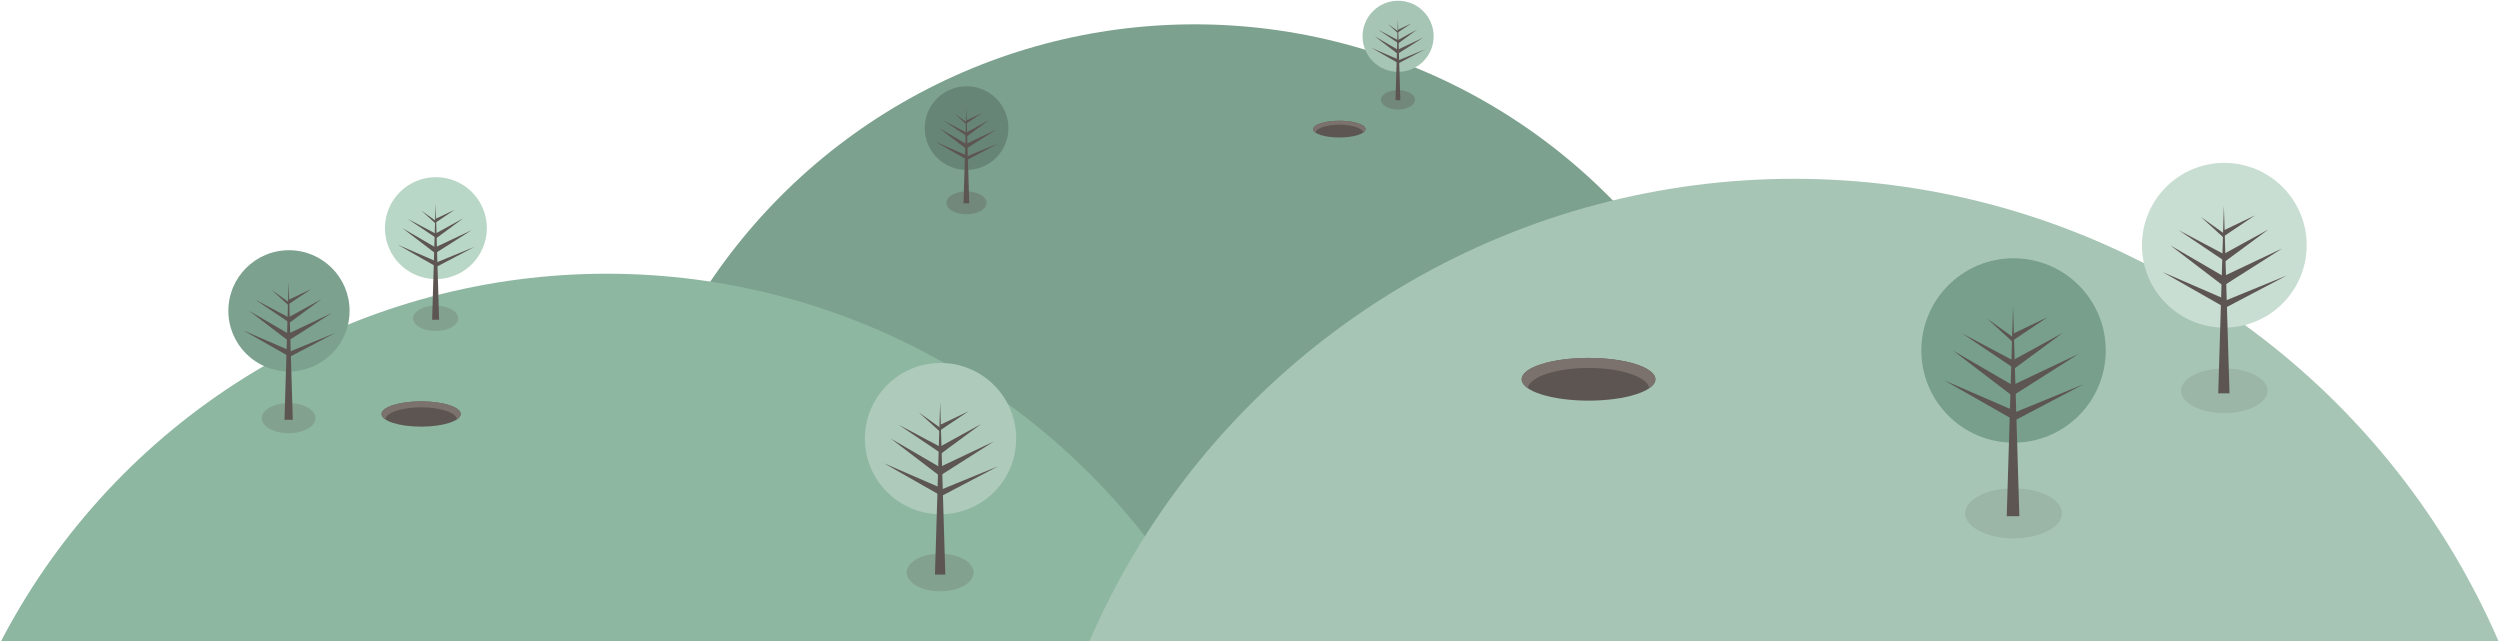 <?xml version="1.0" encoding="UTF-8"?>
<svg width="1174px" height="301px" viewBox="0 0 1174 301" version="1.1" xmlns="http://www.w3.org/2000/svg" xmlns:xlink="http://www.w3.org/1999/xlink">
    <!-- Generator: Sketch 50.2 (55047) - http://www.bohemiancoding.com/sketch -->
    <title>Group 7</title>
    <desc>Created with Sketch.</desc>
    <defs></defs>
    <g id="Page-1" stroke="none" stroke-width="1" fill="none" fill-rule="evenodd">
        <g id="Desktop-HD" transform="translate(-136, -723)">
            <g id="Group-7" transform="translate(100, 723)">
                <circle id="Oval" fill="#7CA18E" cx="597" cy="285.93" r="274.502"></circle>
                <circle id="Oval" fill="#8EB7A2" cx="320.927" cy="449.248" r="320.711"></circle>
                <circle id="Oval" fill="#A6C5B5" cx="878.455" cy="444.594" r="360.63"></circle>
                <g id="Group-2" transform="translate(142.694, 117.21)">
                    <ellipse id="Oval-3" fill-opacity="0.221" fill="#5D5551" cx="28.852" cy="79.147" rx="12.611" ry="7.074"></ellipse>
                    <g id="Group">
                        <circle id="Oval-4" fill="#7CA18E" cx="29.006" cy="28.756" r="28.462"></circle>
                        <polygon id="Triangle-2" fill="#5D5551" points="28.852 14.979 30.801 79.927 26.903 79.927"></polygon>
                        <polygon id="Path-3" fill="#5D5551" points="29.511 47.834 50.662 39.168 29.511 50.285"></polygon>
                        <polygon id="Path-3" fill="#5D5551" points="29.35 39.168 49.016 29.855 29.35 42.357"></polygon>
                        <polygon id="Path-3-Copy-3" fill="#5D5551" points="28.708 31.831 44.254 23.29 28.708 34.756"></polygon>
                        <polygon id="Path-3" fill="#5D5551" points="28.883 23.569 39.56 18.456 28.883 25.619"></polygon>
                        <polygon id="Path-3" fill="#5D5551" transform="translate(18.1, 43.948) scale(-1, 1) translate(-18.1, -43.948) " points="7.735 47.035 28.465 38.048 7.735 49.847"></polygon>
                        <polygon id="Path-3-Copy-2" fill="#5D5551" transform="translate(19.558, 35.832) scale(-1, 1) translate(-19.558, -35.832) " points="10.353 39.51 28.763 28.804 10.353 42.86"></polygon>
                        <polygon id="Path-3-Copy" fill="#5D5551" transform="translate(21.165, 28.887) scale(-1, 1) translate(-21.165, -28.887) " points="13.218 31.973 29.111 23.542 13.218 34.231"></polygon>
                        <polygon id="Path-3-Copy-4" fill="#5D5551" transform="translate(24.855, 22.571) scale(-1, 1) translate(-24.855, -22.571) " points="20.838 24.681 28.871 18.917 20.838 26.225"></polygon>
                    </g>
                </g>
                <g id="Group-2" transform="translate(216.305, 82.948)">
                    <ellipse id="Oval-3" fill-opacity="0.221" fill="#5D5551" cx="24.261" cy="66.553" rx="10.604" ry="5.948"></ellipse>
                    <g id="Group">
                        <circle id="Oval-4" fill="#B9D7C7" cx="24.391" cy="24.18" r="23.933"></circle>
                        <polygon id="Triangle-2" fill="#5D5551" points="24.261 12.596 25.9 67.209 22.622 67.209"></polygon>
                        <polygon id="Path-3" fill="#5D5551" points="24.815 40.222 42.6 32.936 24.815 42.283"></polygon>
                        <polygon id="Path-3" fill="#5D5551" points="24.679 32.936 41.216 25.105 24.679 35.617"></polygon>
                        <polygon id="Path-3-Copy-3" fill="#5D5551" points="24.14 26.766 37.212 19.584 24.14 29.226"></polygon>
                        <polygon id="Path-3" fill="#5D5551" points="24.287 19.819 33.265 15.519 24.287 21.543"></polygon>
                        <polygon id="Path-3" fill="#5D5551" transform="translate(15.22, 36.955) scale(-1, 1) translate(-15.22, -36.955) " points="6.505 39.551 23.935 31.994 6.505 41.915"></polygon>
                        <polygon id="Path-3-Copy-2" fill="#5D5551" transform="translate(16.446, 30.13) scale(-1, 1) translate(-16.446, -30.13) " points="8.705 33.223 24.186 24.22 8.705 36.04"></polygon>
                        <polygon id="Path-3-Copy" fill="#5D5551" transform="translate(17.797, 24.29) scale(-1, 1) translate(-17.797, -24.29) " points="11.115 26.885 24.479 19.796 11.115 28.784"></polygon>
                        <polygon id="Path-3-Copy-4" fill="#5D5551" transform="translate(20.9, 18.979) scale(-1, 1) translate(-20.9, -18.979) " points="17.522 20.753 24.277 15.907 17.522 22.052"></polygon>
                    </g>
                </g>
                <g id="Group-2" transform="translate(441.487, 170.079)">
                    <ellipse id="Oval-3" fill-opacity="0.221" fill="#5D5551" cx="36.005" cy="98.771" rx="15.738" ry="8.827"></ellipse>
                    <g id="Group">
                        <circle id="Oval-4" fill="#ADCABB" cx="36.198" cy="35.886" r="35.519"></circle>
                        <polygon id="Triangle-2" fill="#5D5551" points="36.006 18.693 38.438 99.745 33.573 99.745"></polygon>
                        <polygon id="Path-3" fill="#5D5551" points="36.828 59.694 63.223 48.879 36.828 62.753"></polygon>
                        <polygon id="Path-3" fill="#5D5551" points="36.627 48.879 61.169 37.258 36.627 52.86"></polygon>
                        <polygon id="Path-3-Copy-3" fill="#5D5551" points="35.826 39.723 55.226 29.064 35.826 43.374"></polygon>
                        <polygon id="Path-3" fill="#5D5551" points="36.045 29.413 49.369 23.032 36.045 31.971"></polygon>
                        <polygon id="Path-3" fill="#5D5551" transform="translate(22.588, 54.844) scale(-1, 1) translate(-22.588, -54.844) " points="9.653 58.697 35.522 47.482 9.653 62.206"></polygon>
                        <polygon id="Path-3-Copy-2" fill="#5D5551" transform="translate(24.407, 44.716) scale(-1, 1) translate(-24.407, -44.716) " points="12.92 49.307 35.895 35.945 12.92 53.487"></polygon>
                        <polygon id="Path-3-Copy" fill="#5D5551" transform="translate(26.412, 36.049) scale(-1, 1) translate(-26.412, -36.049) " points="16.496 39.9 36.329 29.379 16.496 42.719"></polygon>
                        <polygon id="Path-3-Copy-4" fill="#5D5551" transform="translate(31.017, 28.167) scale(-1, 1) translate(-31.017, -28.167) " points="26.005 30.8 36.03 23.607 26.005 32.727"></polygon>
                    </g>
                </g>
                <g id="Group-3" transform="translate(675.206, 0)">
                    <ellipse id="Oval-3" fill-opacity="0.314" fill="#5D5551" cx="17.296" cy="46.857" rx="8.002" ry="4.566"></ellipse>
                    <g id="Group-Copy" transform="translate(0.327, 0.179)">
                        <circle id="Oval-4" fill="#A6C5B5" cx="17.014" cy="16.867" r="16.695"></circle>
                        <polygon id="Triangle-2" fill="#5D5551" points="16.924 8.786 18.067 46.883 15.78 46.883"></polygon>
                        <polygon id="Path-3" fill="#5D5551" points="17.31 28.058 29.716 22.975 17.31 29.495"></polygon>
                        <polygon id="Path-3" fill="#5D5551" points="17.215 22.975 28.751 17.512 17.215 24.845"></polygon>
                        <polygon id="Path-3-Copy-3" fill="#5D5551" points="16.839 18.671 25.958 13.661 16.839 20.387"></polygon>
                        <polygon id="Path-3" fill="#5D5551" points="16.942 13.825 23.205 10.825 16.942 15.027"></polygon>
                        <polygon id="Path-3" fill="#5D5551" transform="translate(10.617, 25.778) scale(-1, 1) translate(-10.617, -25.778) " points="4.537 27.589 16.696 22.318 4.537 29.238"></polygon>
                        <polygon id="Path-3-Copy-2" fill="#5D5551" transform="translate(11.472, 21.018) scale(-1, 1) translate(-11.472, -21.018) " points="6.073 23.176 16.871 16.895 6.073 25.141"></polygon>
                        <polygon id="Path-3-Copy" fill="#5D5551" transform="translate(12.415, 16.944) scale(-1, 1) translate(-12.415, -16.944) " points="7.753 18.754 17.076 13.809 7.753 20.079"></polygon>
                        <polygon id="Path-3-Copy-4" fill="#5D5551" transform="translate(14.579, 13.239) scale(-1, 1) translate(-14.579, -13.239) " points="12.223 14.477 16.935 11.096 12.223 15.383"></polygon>
                    </g>
                </g>
                <g id="Group-3" transform="translate(469.495, 40.091)">
                    <ellipse id="Oval-3" fill-opacity="0.314" fill="#5D5551" cx="20.362" cy="55.164" rx="9.421" ry="5.375"></ellipse>
                    <g id="Group-Copy" transform="translate(0.385, 0.21)">
                        <circle id="Oval-4" fill="#678576" cx="20.03" cy="19.857" r="19.654"></circle>
                        <polygon id="Triangle-2" fill="#5D5551" points="19.924 10.344 21.27 55.194 18.578 55.194"></polygon>
                        <polygon id="Path-3" fill="#5D5551" points="20.379 33.031 34.984 27.047 20.379 34.724"></polygon>
                        <polygon id="Path-3" fill="#5D5551" points="20.267 27.047 33.848 20.617 20.267 29.25"></polygon>
                        <polygon id="Path-3-Copy-3" fill="#5D5551" points="19.824 21.981 30.559 16.083 19.824 24.001"></polygon>
                        <polygon id="Path-3" fill="#5D5551" points="19.945 16.276 27.318 12.745 19.945 17.691"></polygon>
                        <polygon id="Path-3" fill="#5D5551" transform="translate(12.499, 30.348) scale(-1, 1) translate(-12.499, -30.348) " points="5.342 32.48 19.656 26.274 5.342 34.421"></polygon>
                        <polygon id="Path-3-Copy-2" fill="#5D5551" transform="translate(13.506, 24.744) scale(-1, 1) translate(-13.506, -24.744) " points="7.149 27.284 19.862 19.89 7.149 29.597"></polygon>
                        <polygon id="Path-3-Copy" fill="#5D5551" transform="translate(14.615, 19.948) scale(-1, 1) translate(-14.615, -19.948) " points="9.128 22.079 20.103 16.257 9.128 23.638"></polygon>
                        <polygon id="Path-3-Copy-4" fill="#5D5551" transform="translate(17.163, 15.586) scale(-1, 1) translate(-17.163, -15.586) " points="14.39 17.043 19.937 13.063 14.39 18.11"></polygon>
                    </g>
                </g>
                <g id="Group-4" transform="translate(1040.73, 75.475)">
                    <ellipse id="Oval-3" fill-opacity="0.138" fill="#5D5551" cx="39.816" cy="108.026" rx="20.311" ry="10.483"></ellipse>
                    <g id="Group" transform="translate(0.392, 0.609)">
                        <circle id="Oval-4" fill="#C9DED3" cx="39.423" cy="39.083" r="38.683"></circle>
                        <polygon id="Triangle-2" fill="#5D5551" points="39.214 20.359 41.863 108.632 36.564 108.632"></polygon>
                        <polygon id="Path-3" fill="#5D5551" points="40.109 65.012 68.856 53.234 40.109 68.344"></polygon>
                        <polygon id="Path-3" fill="#5D5551" points="39.89 53.234 66.619 40.577 39.89 57.569"></polygon>
                        <polygon id="Path-3-Copy-3" fill="#5D5551" points="39.018 43.263 60.147 31.654 39.018 47.238"></polygon>
                        <polygon id="Path-3" fill="#5D5551" points="39.256 32.034 53.768 25.084 39.256 34.82"></polygon>
                        <polygon id="Path-3" fill="#5D5551" transform="translate(24.6, 59.73) scale(-1, 1) translate(-24.6, -59.73) " points="10.514 63.927 38.687 51.713 10.514 67.748"></polygon>
                        <polygon id="Path-3-Copy-2" fill="#5D5551" transform="translate(26.582, 48.7) scale(-1, 1) translate(-26.582, -48.7) " points="14.071 53.7 39.093 39.148 14.071 58.253"></polygon>
                        <polygon id="Path-3-Copy" fill="#5D5551" transform="translate(28.766, 39.261) scale(-1, 1) translate(-28.766, -39.261) " points="17.966 43.455 39.566 31.997 17.966 46.525"></polygon>
                        <polygon id="Path-3-Copy-4" fill="#5D5551" transform="translate(33.781, 30.677) scale(-1, 1) translate(-33.781, -30.677) " points="28.322 33.544 39.24 25.71 28.322 35.643"></polygon>
                    </g>
                </g>
                <g id="Group-4" transform="translate(936.999, 120.15)">
                    <ellipse id="Oval-3" fill-opacity="0.138" fill="#5D5551" cx="44.565" cy="120.909" rx="22.733" ry="11.733"></ellipse>
                    <g id="Group" transform="translate(0.438, 0.682)">
                        <circle id="Oval-4" fill="#779F8B" cx="44.124" cy="43.744" r="43.296"></circle>
                        <polygon id="Triangle-2" fill="#5D5551" points="43.89 22.787 46.856 121.586 40.925 121.586"></polygon>
                        <polygon id="Path-3" fill="#5D5551" points="44.892 72.765 77.067 59.583 44.892 76.494"></polygon>
                        <polygon id="Path-3" fill="#5D5551" points="44.647 59.583 74.563 45.416 44.647 64.435"></polygon>
                        <polygon id="Path-3-Copy-3" fill="#5D5551" points="43.671 48.422 67.319 35.429 43.671 52.872"></polygon>
                        <polygon id="Path-3" fill="#5D5551" points="43.938 35.854 60.18 28.075 43.938 38.972"></polygon>
                        <polygon id="Path-3" fill="#5D5551" transform="translate(27.534, 66.854) scale(-1, 1) translate(-27.534, -66.854) " points="11.767 71.55 43.301 57.88 11.767 75.827"></polygon>
                        <polygon id="Path-3-Copy-2" fill="#5D5551" transform="translate(29.752, 54.508) scale(-1, 1) translate(-29.752, -54.508) " points="15.749 60.104 43.755 43.816 15.749 65.2"></polygon>
                        <polygon id="Path-3-Copy" fill="#5D5551" transform="translate(32.196, 43.943) scale(-1, 1) translate(-32.196, -43.943) " points="20.108 48.637 44.284 35.813 20.108 52.073"></polygon>
                        <polygon id="Path-3-Copy-4" fill="#5D5551" transform="translate(37.809, 34.335) scale(-1, 1) translate(-37.809, -34.335) " points="31.699 37.545 43.919 28.776 31.699 39.894"></polygon>
                    </g>
                </g>
                <g id="Group-6" transform="translate(750.582, 168.082)">
                    <ellipse id="Oval-5" fill="#5D5551" cx="31.394" cy="10.029" rx="31.394" ry="10.029"></ellipse>
                    <path d="M2.869,14.223 C1.027,12.947 0,11.526 0,10.029 C0,4.49 14.056,0 31.394,0 C48.732,0 62.788,4.49 62.788,10.029 C62.788,11.526 61.76,12.947 59.918,14.223 C59.154,8.924 46.676,4.71 31.394,4.71 C16.112,4.71 3.633,8.924 2.869,14.223 Z" id="Combined-Shape" fill="#7B726D"></path>
                </g>
                <g id="Group-6" transform="translate(652.647, 56.705)">
                    <ellipse id="Oval-5" fill="#5D5551" cx="12.306" cy="3.931" rx="12.306" ry="3.931"></ellipse>
                    <path d="M1.125,5.575 C0.403,5.075 0,4.518 0,3.931 C0,1.76 5.509,0 12.306,0 C19.102,0 24.611,1.76 24.611,3.931 C24.611,4.518 24.209,5.075 23.487,5.575 C23.187,3.498 18.296,1.846 12.306,1.846 C6.316,1.846 1.424,3.498 1.125,5.575 Z" id="Combined-Shape" fill="#7B726D"></path>
                </g>
                <g id="Group-6" transform="translate(215.165, 188.48)">
                    <ellipse id="Oval-5" fill="#5D5551" cx="18.587" cy="5.938" rx="18.587" ry="5.938"></ellipse>
                    <path d="M1.699,8.421 C0.608,7.666 0,6.824 0,5.938 C0,2.658 8.322,0 18.587,0 C28.853,0 37.175,2.658 37.175,5.938 C37.175,6.824 36.567,7.666 35.476,8.421 C35.024,5.284 27.635,2.789 18.587,2.789 C9.54,2.789 2.151,5.284 1.699,8.421 Z" id="Combined-Shape" fill="#7B726D"></path>
                </g>
            </g>
        </g>
    </g>
</svg>